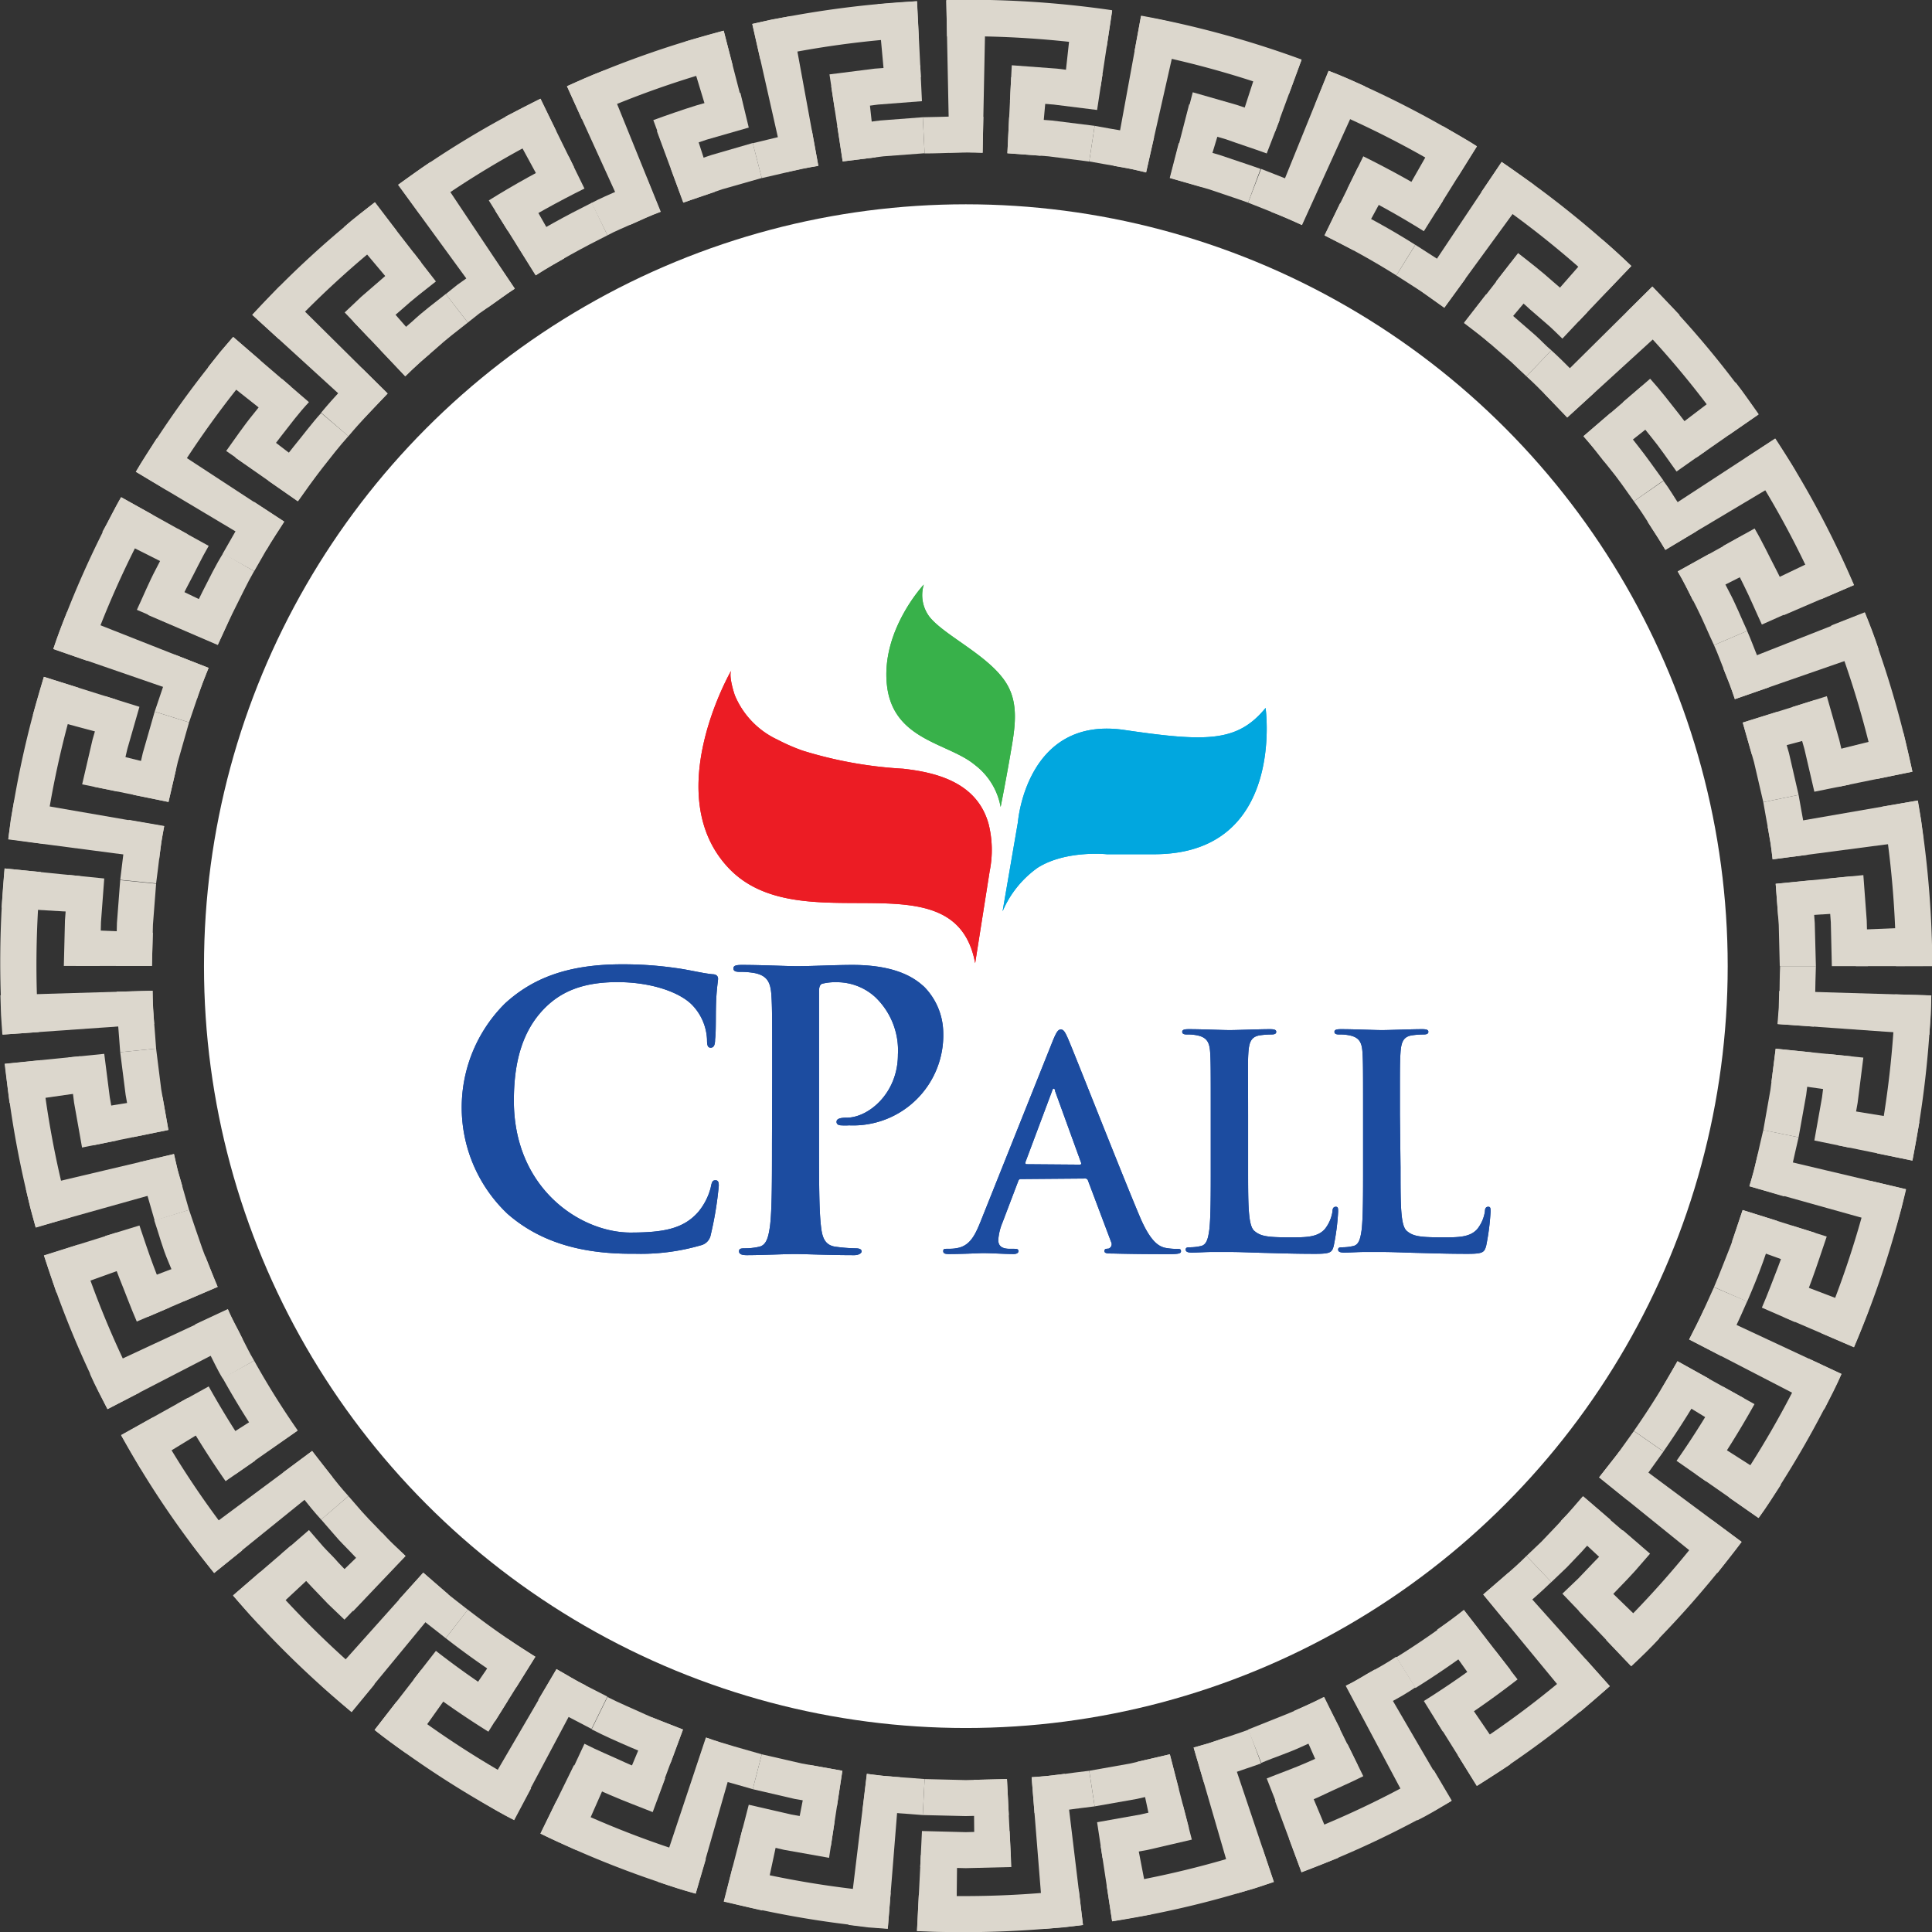 <svg xmlns="http://www.w3.org/2000/svg" viewBox="0 0 188.85 188.86"><rect x="0" y="0" width="188.85" height="188.86" fill="#333333" stroke="none"/><defs><style>.cls-1{fill:#dcd7cd;}.cls-2{fill:#fff;}.cls-3{fill:#1c4ca0;}.cls-4{fill:#01a7df;}.cls-5{fill:#ec1c24;}.cls-6{fill:#38b14a;}</style></defs><title>Asset 2</title><g id="Layer_2" data-name="Layer 2"><g id="Layer_1-2" data-name="Layer 1"><path class="cls-1" d="M183.48,112.74a93.42,93.42,0,0,0,1.78-15.54l3.52.11a96.94,96.94,0,0,1-1.85,16.14Z"/><polygon class="cls-1" points="188.59 101.15 173.75 100.1 173.87 98.48 173.91 96.86 188.78 97.3 188.73 99.23 188.59 101.15"/><polygon class="cls-1" points="186.94 113.44 179.65 111.95 180.27 108.46 187.62 109.65 186.94 113.44"/><polygon class="cls-1" points="180.53 106.78 173.16 105.74 173.57 102.51 180.97 103.26 180.53 106.78"/><polygon class="cls-1" points="177.35 111.48 178.1 107.27 178.63 103.02 182.14 103.38 181.58 107.8 180.8 112.19 177.35 111.48"/><polygon class="cls-1" points="172.36 110.47 173.06 106.51 173.57 102.51 177.07 102.87 176.55 107.04 175.81 111.17 172.36 110.47"/><path class="cls-1" d="M177.5,94.44H174c-.08,1.89,0,3.78-.22,5.66l3.51.25C177.46,98.39,177.42,96.41,177.5,94.44Z"/><path class="cls-1" d="M178,130.3a91.84,91.84,0,0,0,4.89-14.86l3.43.81a95.36,95.36,0,0,1-5.09,15.44Z"/><polygon class="cls-1" points="185.33 119.97 171 115.96 171.45 114.4 171.82 112.82 186.29 116.24 185.85 118.12 185.33 119.97"/><path class="cls-1" d="M181.21,131.69l-6.83-2.94c.48-1.08.88-2.2,1.32-3.29l6.95,2.65C182.17,129.3,181.73,130.51,181.21,131.69Z"/><polygon class="cls-1" points="176.3 123.87 169.3 121.35 170.34 118.28 177.44 120.51 176.3 123.87"/><path class="cls-1" d="M172.22,127.82c.57-1.31,1.06-2.65,1.59-4s.92-2.7,1.39-4l3.36,1.05c-.48,1.41-.94,2.82-1.45,4.22s-1.07,2.78-1.66,4.14Z"/><path class="cls-1" d="M167.54,125.81c.53-1.23,1-2.49,1.5-3.73s.86-2.54,1.3-3.8l3.36,1.05c-.46,1.32-.88,2.66-1.36,4s-1,2.61-1.56,3.9Z"/><path class="cls-1" d="M175.81,111.17l-3.45-.71c-.45,1.83-.79,3.69-1.36,5.49l3.39,1C175,115,175.35,113.09,175.81,111.17Z"/><path class="cls-1" d="M169,146.37a92.1,92.1,0,0,0,7.81-13.56L180,134.3a95.62,95.62,0,0,1-8.12,14.08Z"/><path class="cls-1" d="M178.32,137.76l-13.21-6.83c.48-1,1-1.91,1.44-2.91L180,134.3C179.52,135.48,178.9,136.61,178.32,137.76Z"/><path class="cls-1" d="M171.91,148.38l-6.1-4.25c.71-1,1.33-2,2-3l6.27,4C173.35,146.26,172.67,147.35,171.91,148.38Z"/><path class="cls-1" d="M168.69,139.75l-6.35-3.88,1.63-2.81,6.5,3.62C169.88,137.7,169.3,138.73,168.69,139.75Z"/><path class="cls-1" d="M163.88,142.79a84.43,84.43,0,0,0,4.54-7.25l3.08,1.71a88,88,0,0,1-4.73,7.56Z"/><path class="cls-1" d="M159.71,139.87a79.35,79.35,0,0,0,4.26-6.82l3.08,1.71a82.87,82.87,0,0,1-4.45,7.12Z"/><path class="cls-1" d="M170.78,127.21l-3.24-1.39c-.78,1.72-1.54,3.45-2.43,5.11l3.13,1.62C169.17,130.81,170,129,170.78,127.21Z"/><path class="cls-1" d="M157,160.31a92.57,92.57,0,0,0,10.39-11.7l2.83,2.1a96.09,96.09,0,0,1-10.79,12.15Z"/><path class="cls-1" d="M167.88,153.76l-11.57-9.35c.66-.86,1.35-1.7,2-2.56l11.94,8.87C169.48,151.75,168.67,152.75,167.88,153.76Z"/><path class="cls-1" d="M159.46,162.87l-5.13-5.39c.86-.82,1.72-1.62,2.52-2.5l5.34,5.18C161.33,161.11,160.39,162,159.46,162.87Z"/><path class="cls-1" d="M158,153.75l-5.44-5.07c.77-.77,1.45-1.61,2.16-2.42l5.64,4.85C159.61,152,158.87,152.91,158,153.75Z"/><path class="cls-1" d="M152.72,155.78l1.55-1.48,1.48-1.55c.49-.52,1-1,1.47-1.56l1.4-1.62,2.67,2.3-1.46,1.68c-.5.55-1,1.08-1.53,1.62l-1.54,1.61-1.61,1.54Z"/><path class="cls-1" d="M149.21,152.09l1.46-1.39,1.39-1.46c.46-.49.93-1,1.38-1.46l1.32-1.52,2.67,2.3-1.38,1.59c-.47.52-1,1-1.44,1.53l-1.45,1.52-1.52,1.45Z"/><polygon class="cls-1" points="162.6 141.89 159.71 139.88 158.06 142.18 156.31 144.41 159.05 146.62 160.88 144.29 162.6 141.89"/><path class="cls-1" d="M142.5,171.58A88.39,88.39,0,0,0,155,162.19l2.35,2.63a91.91,91.91,0,0,1-13,9.75Z"/><polygon class="cls-1" points="154.45 167.34 144.99 155.86 147.44 153.73 157.36 164.82 154.45 167.34"/><path class="cls-1" d="M144.37,174.57l-3.94-6.31c1-.65,2-1.26,3-1.93l4.19,6.14C146.54,173.2,145.44,173.87,144.37,174.57Z"/><path class="cls-1" d="M144.79,165.35l-4.31-6.06c.89-.62,1.77-1.25,2.61-1.93l4.56,5.88C146.72,164,145.76,164.67,144.79,165.35Z"/><path class="cls-1" d="M139.18,166.27a82.26,82.26,0,0,0,7-4.9l2.16,2.79a85.78,85.78,0,0,1-7.31,5.1Z"/><path class="cls-1" d="M136.49,162a77.17,77.17,0,0,0,6.6-4.6l2.16,2.79a80.7,80.7,0,0,1-6.89,4.81Z"/><path class="cls-1" d="M151.64,154.64l-2.43-2.55c-1.34,1.34-2.81,2.53-4.23,3.77l2.24,2.72C148.71,157.28,150.24,156,151.64,154.64Z"/><path class="cls-1" d="M126,179.71a89.58,89.58,0,0,0,14.14-6.7l1.77,3a93.1,93.1,0,0,1-14.69,7Z"/><path class="cls-1" d="M138.54,177.93l-7-13.15c1-.47,1.89-1.06,2.83-1.58l7.49,12.85C140.79,176.68,139.7,177.37,138.54,177.93Z"/><polygon class="cls-1" points="127.22 183.01 124.63 176.04 127.94 174.74 130.81 181.6 127.22 183.01"/><path class="cls-1" d="M129.49,174.05l-3-6.81c1-.46,2-.86,2.95-1.36l3.28,6.68C131.66,173.11,130.56,173.55,129.49,174.05Z"/><path class="cls-1" d="M123.82,173.84c1.32-.53,2.66-1,4-1.59s2.61-1.15,3.89-1.79l1.55,3.16c-1.33.67-2.7,1.24-4,1.87s-2.76,1.1-4.14,1.66Z"/><path class="cls-1" d="M122,169.06c1.24-.5,2.5-1,3.73-1.49s2.46-1.08,3.65-1.68L131,169c-1.25.63-2.54,1.17-3.81,1.76s-2.6,1-3.9,1.56Z"/><path class="cls-1" d="M138.35,164.94l-1.87-3c-.78.53-1.61,1-2.43,1.45s-1.62,1-2.47,1.38l1.65,3.11c.89-.43,1.72-1,2.58-1.44S137.53,165.5,138.35,164.94Z"/><path class="cls-1" d="M108.18,184.32a92.56,92.56,0,0,0,15.21-3.7l1.12,3.34a96.09,96.09,0,0,1-15.8,3.85Z"/><path class="cls-1" d="M120.83,185.1l-4.15-14.28c.52-.15,1-.29,1.56-.45l1.54-.52,4.74,14.1-1.83.62C122.07,184.76,121.44,184.92,120.83,185.1Z"/><polygon class="cls-1" points="108.71 187.8 107.59 180.44 111.09 179.82 112.5 187.13 108.71 187.8"/><polygon class="cls-1" points="112.75 179.49 111.19 172.21 114.35 171.48 116.21 178.68 112.75 179.49"/><polygon class="cls-1" points="107.24 178.12 111.45 177.37 115.62 176.41 116.5 179.82 112.16 180.83 107.77 181.61 107.24 178.12"/><polygon class="cls-1" points="106.47 173.09 110.43 172.39 114.35 171.48 115.23 174.89 111.14 175.84 107 176.57 106.47 173.09"/><path class="cls-1" d="M123.27,172.37l-1.22-3.3c-.88.33-1.79.61-2.68.92l-1.34.45-1.36.38,1,3.38,1.42-.4,1.4-.47C121.41,173,122.35,172.71,123.27,172.37Z"/><path class="cls-1" d="M89.81,185.24a94.92,94.92,0,0,0,15.63-.57l.42,3.5a98.44,98.44,0,0,1-16.23.59Z"/><polygon class="cls-1" points="102.03 188.55 100.84 173.72 102.46 173.59 104.08 173.39 105.86 188.16 103.95 188.4 102.03 188.55"/><polygon class="cls-1" points="89.64 188.75 90.01 181.33 93.56 181.42 93.48 188.85 89.64 188.75"/><polygon class="cls-1" points="95.25 181.42 95.18 173.98 98.43 173.9 98.8 181.33 95.25 181.42"/><polygon class="cls-1" points="90.12 178.98 94.4 179.09 98.69 178.98 98.86 182.5 94.4 182.61 89.95 182.5 90.12 178.98"/><polygon class="cls-1" points="90.38 173.9 94.4 174 98.43 173.9 98.61 177.42 94.4 177.52 90.2 177.42 90.38 173.9"/><path class="cls-1" d="M107,176.57l-.53-3.48c-1.88.21-3.74.53-5.63.63l.28,3.51C103.1,177.13,105,176.8,107,176.57Z"/><path class="cls-1" d="M71.62,182.47A92.83,92.83,0,0,0,87.06,185l-.28,3.51a96.35,96.35,0,0,1-16-2.66Z"/><polygon class="cls-1" points="82.94 188.16 84.73 173.39 86.34 173.59 87.97 173.72 86.78 188.54 84.86 188.4 82.94 188.16"/><polygon class="cls-1" points="70.74 185.88 72.6 178.68 76.06 179.48 74.5 186.75 70.74 185.88"/><polygon class="cls-1" points="77.72 179.82 79.14 172.52 82.34 173.09 81.22 180.44 77.72 179.82"/><polygon class="cls-1" points="73.19 176.41 77.36 177.37 81.57 178.12 81.04 181.6 76.65 180.82 72.31 179.82 73.19 176.41"/><polygon class="cls-1" points="74.46 171.48 78.38 172.38 82.34 173.09 81.81 176.57 77.67 175.84 73.58 174.89 74.46 171.48"/><path class="cls-1" d="M90.2,177.42l.18-3.52c-1.88-.17-3.78-.22-5.64-.51l-.42,3.5C86.26,177.19,88.24,177.24,90.2,177.42Z"/><path class="cls-1" d="M54.37,176.07A91.8,91.8,0,0,0,69,181.72l-1,3.38a95.33,95.33,0,0,1-15.16-5.87Z"/><path class="cls-1" d="M64.3,183.94,69,169.84c1,.36,2,.7,3.09,1L68,185.1C66.74,184.77,65.52,184.37,64.3,183.94Z"/><path class="cls-1" d="M52.82,179.23l3.28-6.68c1.05.55,2.15,1,3.22,1.49l-3,6.8C55.15,180.31,54,179.82,52.82,179.23Z"/><polygon class="cls-1" points="60.87 174.73 63.74 167.87 66.76 169.06 64.17 176.03 60.87 174.73"/><path class="cls-1" d="M57.13,170.45c1.27.65,2.59,1.19,3.89,1.79s2.65,1.06,4,1.59l-1.22,3.3c-1.38-.55-2.78-1.07-4.14-1.66s-2.72-1.19-4-1.87Z"/><path class="cls-1" d="M59.38,165.88c1.19.61,2.44,1.12,3.65,1.68s2.49,1,3.73,1.5l-1.22,3.3c-1.3-.52-2.61-1-3.9-1.56s-2.57-1.12-3.81-1.76Z"/><path class="cls-1" d="M73.58,174.89l.88-3.41c-1.81-.53-3.64-1-5.42-1.63l-1.12,3.34C69.77,173.86,71.69,174.33,73.58,174.89Z"/><path class="cls-1" d="M38.77,166.32a92.25,92.25,0,0,0,13.14,8.49l-1.65,3.11a95.77,95.77,0,0,1-13.65-8.82Z"/><path class="cls-1" d="M46.9,176l7.5-12.85c.95.52,1.86,1.12,2.83,1.58l-7,13.15C49.11,177.36,48,176.67,46.9,176Z"/><path class="cls-1" d="M36.62,169.1l4.56-5.88c.92.75,1.88,1.44,2.85,2.12l-4.31,6.06C38.66,170.66,37.61,169.91,36.62,169.1Z"/><path class="cls-1" d="M45.41,166.32l4.2-6.14c.89.62,1.82,1.18,2.72,1.77l-3.94,6.31C47.39,167.61,46.38,167,45.41,166.32Z"/><path class="cls-1" d="M42.61,161.37a82,82,0,0,0,7,4.9l-1.87,3a85.56,85.56,0,0,1-7.31-5.1Z"/><path class="cls-1" d="M45.73,157.34a77,77,0,0,0,6.6,4.6l-1.87,3a80.48,80.48,0,0,1-6.89-4.81Z"/><path class="cls-1" d="M57.82,169l1.55-3.16-2.52-1.29c-.84-.43-1.64-.93-2.46-1.39l-1.78,3c.86.48,1.7,1,2.57,1.46Z"/><path class="cls-1" d="M25.45,153.64a92.59,92.59,0,0,0,11.16,11l-2.24,2.72a96.11,96.11,0,0,1-11.59-11.39Z"/><polygon class="cls-1" points="31.45 164.81 41.37 153.72 43.83 155.85 34.36 167.33 31.45 164.81"/><path class="cls-1" d="M22.78,155.94l5.64-4.85c.78.89,1.53,1.81,2.36,2.65l-5.44,5.07C24.44,157.9,23.62,156.9,22.78,155.94Z"/><path class="cls-1" d="M32,155l5.34-5.18c.73.8,1.52,1.54,2.31,2.28l-5.13,5.39C33.62,156.65,32.75,155.84,32,155Z"/><path class="cls-1" d="M30.2,149.56l1.4,1.62c.48.53,1,1,1.47,1.56l1.48,1.55,1.55,1.48-2.43,2.55-1.61-1.54-1.54-1.61c-.51-.54-1-1.07-1.53-1.62l-1.46-1.68Z"/><path class="cls-1" d="M34.06,146.24l1.32,1.52c.45.5.92,1,1.38,1.46l1.39,1.46,1.46,1.39-2.43,2.55-1.52-1.45-1.45-1.52c-.48-.51-1-1-1.44-1.53l-1.38-1.59Z"/><path class="cls-1" d="M43.57,160.13l2.16-2.78c-.74-.59-1.5-1.15-2.22-1.76l-2.14-1.86L39,156.35l2.24,1.94C42,158.92,42.8,159.51,43.57,160.13Z"/><path class="cls-1" d="M14.92,138.56a87.72,87.72,0,0,0,8.75,13l-2.74,2.21a91.24,91.24,0,0,1-9.09-13.47Z"/><path class="cls-1" d="M18.57,150.7l11.94-8.87c.65.87,1.33,1.71,2,2.56l-11.57,9.35C20.15,152.73,19.34,151.73,18.57,150.7Z"/><path class="cls-1" d="M11.84,140.27l6.5-3.62,1.78,3.07-6.35,3.88C13.12,142.51,12.49,141.38,11.84,140.27Z"/><path class="cls-1" d="M21,141.16l6.27-4c.59.91,1.15,1.83,1.8,2.7L23,144.11C22.3,143.16,21.68,142.15,21,141.16Z"/><path class="cls-1" d="M20.4,135.52a84.67,84.67,0,0,0,4.54,7.26l-2.89,2a88.19,88.19,0,0,1-4.72-7.56Z"/><path class="cls-1" d="M24.84,133a79.57,79.57,0,0,0,4.26,6.82l-2.89,2a83.1,83.1,0,0,1-4.45-7.12Z"/><path class="cls-1" d="M31.39,148.54l2.67-2.3c-1.27-1.4-2.38-2.93-3.55-4.41l-2.83,2.1C28.9,145.48,30.06,147.08,31.39,148.54Z"/><path class="cls-1" d="M7.65,121.66a90.6,90.6,0,0,0,6,14.46l-3.13,1.62a94.12,94.12,0,0,1-6.21-15Z"/><path class="cls-1" d="M8.79,134.28,22.28,128c.42,1,1,1.94,1.44,2.91L10.5,137.74C9.92,136.59,9.3,135.47,8.79,134.28Z"/><polygon class="cls-1" points="4.29 122.71 11.38 120.49 12.52 123.85 5.52 126.37 4.29 122.71"/><path class="cls-1" d="M13.12,125.44l6.95-2.65c.41,1,.77,2,1.21,3l-6.83,2.93C14,127.65,13.56,126.54,13.12,125.44Z"/><path class="cls-1" d="M13.63,119.79c.46,1.35.9,2.71,1.39,4s1,2.66,1.59,4l-3.24,1.39c-.59-1.36-1.1-2.76-1.66-4.14s-1-2.81-1.44-4.22Z"/><path class="cls-1" d="M18.48,118.26c.44,1.27.85,2.54,1.3,3.8s1,2.5,1.49,3.73L18,127.19c-.55-1.29-1-2.6-1.56-3.9s-.9-2.65-1.36-4Z"/><path class="cls-1" d="M21.77,134.75,24.84,133c-.49-.81-.88-1.67-1.32-2.5s-.88-1.67-1.25-2.54l-3.19,1.49c.39.91.85,1.78,1.3,2.65S21.25,133.91,21.77,134.75Z"/><path class="cls-1" d="M4,103.63A93,93,0,0,0,6.88,119l-3.39,1a96.56,96.56,0,0,1-3-16Z"/><polygon class="cls-1" points="2.53 116.22 17.01 112.8 17.37 114.38 17.82 115.94 3.49 119.96 2.97 118.1 2.53 116.22"/><polygon class="cls-1" points="0.45 103.98 7.86 103.24 8.3 106.76 0.93 107.81 0.45 103.98"/><polygon class="cls-1" points="8.55 108.44 15.89 107.25 16.46 110.45 9.17 111.94 8.55 108.44"/><polygon class="cls-1" points="10.19 103.01 10.73 107.25 11.47 111.47 8.02 112.17 7.24 107.78 6.69 103.36 10.19 103.01"/><polygon class="cls-1" points="15.26 102.5 15.76 106.49 16.46 110.45 13.01 111.15 12.28 107.02 11.75 102.85 15.26 102.5"/><path class="cls-1" d="M15.12,119.32l3.36-1.05-.78-2.72c-.28-.9-.5-1.82-.7-2.74l-3.43.81c.21,1,.44,1.92.73,2.86Z"/><path class="cls-1" d="M4,85.24a94.7,94.7,0,0,0-.21,15.64l-3.51.25A98.21,98.21,0,0,1,.45,84.89Z"/><polygon class="cls-1" points="0.04 97.28 14.91 96.84 14.95 98.47 15.07 100.09 0.23 101.13 0.1 99.21 0.04 97.28"/><polygon class="cls-1" points="0.45 84.89 7.86 85.64 7.59 89.17 0.16 88.73 0.45 84.89"/><polygon class="cls-1" points="7.5 90.87 14.94 91.17 14.85 94.42 7.41 94.42 7.5 90.87"/><polygon class="cls-1" points="10.19 85.87 9.87 90.14 9.76 94.42 6.24 94.42 6.35 89.96 6.69 85.52 10.19 85.87"/><polygon class="cls-1" points="15.26 86.38 14.95 90.39 14.85 94.42 11.33 94.42 11.43 90.22 11.75 86.03 15.26 86.38"/><path class="cls-1" d="M11.75,102.85l3.51-.35c-.12-1.89-.34-3.76-.34-5.66l-3.52.1C11.39,98.92,11.62,100.88,11.75,102.85Z"/><path class="cls-1" d="M7.65,67.22A92.32,92.32,0,0,0,4.3,82.5L.81,82A95.84,95.84,0,0,1,4.29,66.16Z"/><polygon class="cls-1" points="1.39 78.23 16.05 80.77 15.76 82.37 15.56 83.98 0.81 82.05 1.05 80.13 1.39 78.23"/><polygon class="cls-1" points="4.29 66.16 11.38 68.39 10.41 71.8 3.22 69.87 4.29 66.16"/><polygon class="cls-1" points="9.98 73.44 17.2 75.23 16.47 78.39 9.18 76.9 9.98 73.44"/><polygon class="cls-1" points="13.63 69.09 12.45 73.2 11.48 77.37 8.03 76.67 9.04 72.32 10.26 68.04 13.63 69.09"/><polygon class="cls-1" points="18.48 70.61 17.38 74.48 16.47 78.39 13.02 77.69 13.96 73.6 15.12 69.56 18.48 70.61"/><path class="cls-1" d="M11.75,86l3.51.35c.26-1.87.41-3.76.79-5.61l-3.47-.6C12.18,82.1,12,84.07,11.75,86Z"/><path class="cls-1" d="M14.92,50.32A91.85,91.85,0,0,0,8.53,64.6L5.21,63.44A95.37,95.37,0,0,1,11.84,48.6Z"/><path class="cls-1" d="M6.55,59.83l13.84,5.46c-.4,1-.81,2-1.13,3L5.21,63.44C5.6,62.22,6.07,61,6.55,59.83Z"/><path class="cls-1" d="M11.84,48.6l6.5,3.62c-.61,1-1.1,2.1-1.66,3.14L10,52C10.65,50.88,11.18,49.7,11.84,48.6Z"/><polygon class="cls-1" points="15.92 56.87 22.63 60.09 21.29 63.05 14.46 60.11 15.92 56.87"/><path class="cls-1" d="M20.4,53.36c-.72,1.23-1.32,2.53-2,3.79S17.22,59.74,16.62,61l-3.24-1.39c.63-1.35,1.19-2.72,1.87-4s1.32-2.67,2.07-3.95Z"/><path class="cls-1" d="M24.84,55.83C24.16,57,23.61,58.21,23,59.4S21.86,61.83,21.29,63l-3.24-1.39c.59-1.27,1.12-2.57,1.76-3.81s1.24-2.51,2-3.72Z"/><path class="cls-1" d="M15.12,69.56l3.36,1.05c.62-1.78,1.17-3.59,1.91-5.33L17.11,64C16.34,65.81,15.76,67.7,15.12,69.56Z"/><path class="cls-1" d="M25.45,35.23A92.39,92.39,0,0,0,16.3,47.92l-3-1.81a95.91,95.91,0,0,1,9.5-13.18Z"/><path class="cls-1" d="M15.32,42.85,27.78,51c-.57.92-1.2,1.81-1.73,2.75L13.27,46.12C13.91,45,14.64,43.94,15.32,42.85Z"/><polygon class="cls-1" points="22.78 32.94 28.42 37.78 27.26 39.13 26.16 40.52 20.33 35.91 21.52 34.4 22.78 32.94"/><path class="cls-1" d="M25.11,41.86,31,46.36c-.68.85-1.27,1.76-1.91,2.63L23,44.73C23.72,43.78,24.37,42.78,25.11,41.86Z"/><path class="cls-1" d="M30.2,39.31c-1,1.06-1.83,2.19-2.71,3.31S25.78,44.92,25,46.08l-2.89-2c.87-1.21,1.7-2.44,2.64-3.59s1.82-2.35,2.82-3.45Z"/><path class="cls-1" d="M34.06,42.63c-.9,1-1.72,2.06-2.55,3.12S29.91,47.9,29.13,49l-2.89-2c.82-1.14,1.6-2.3,2.49-3.38s1.72-2.21,2.66-3.25Z"/><path class="cls-1" d="M21.77,54.12l3.08,1.71,1.41-2.46c.49-.81,1-1.59,1.52-2.39l-2.95-1.93c-.53.83-1.07,1.65-1.59,2.5Z"/><path class="cls-1" d="M38.77,22.56A91,91,0,0,0,27.26,33.15l-2.6-2.38a94.52,94.52,0,0,1,12-11Z"/><polygon class="cls-1" points="27.32 27.99 37.89 38.46 35.65 40.81 24.66 30.78 27.32 27.99"/><path class="cls-1" d="M36.62,19.78l4.56,5.88c-.92.75-1.89,1.43-2.76,2.23l-4.79-5.69C34.57,21.33,35.62,20.58,36.62,19.78Z"/><path class="cls-1" d="M37.12,29,42,34.59c-.83.69-1.62,1.43-2.4,2.19L34.5,31.39C35.35,30.56,36.22,29.75,37.12,29Z"/><path class="cls-1" d="M42.61,27.51c-1.12.88-2.25,1.75-3.31,2.71l-1.62,1.4c-.53.48-1,1-1.56,1.47l-2.43-2.55c.54-.51,1.07-1,1.62-1.53L37,27.55c1.11-1,2.28-1.9,3.45-2.82Z"/><path class="cls-1" d="M45.73,31.53c-1.06.83-2.12,1.64-3.12,2.55L41.09,35.4c-.5.45-1,.92-1.46,1.38L37.2,34.22c.51-.48,1-1,1.53-1.44l1.59-1.38c1-.94,2.15-1.79,3.25-2.66Z"/><path class="cls-1" d="M31.39,40.34l2.67,2.3c1.21-1.45,2.53-2.81,3.83-4.17L35.39,36C34,37.4,32.65,38.82,31.39,40.34Z"/><path class="cls-1" d="M54.37,12.81A88.15,88.15,0,0,0,41,20.9l-2.07-2.85a91.67,91.67,0,0,1,13.91-8.4Z"/><path class="cls-1" d="M42.06,15.84l8.26,12.37c-.91.59-1.77,1.25-2.66,1.86l-8.75-12C40,17.31,41,16.54,42.06,15.84Z"/><polygon class="cls-1" points="52.82 9.65 56.1 16.32 52.94 17.94 49.39 11.41 52.82 9.65"/><path class="cls-1" d="M51.47,18.79l3.68,6.47c-.93.55-1.89,1-2.79,1.66L48.41,20.6C49.4,19.94,50.45,19.39,51.47,18.79Z"/><path class="cls-1" d="M57.13,18.43c-2.55,1.27-5.06,2.65-7.48,4.16l-1.87-3c2.52-1.58,5.13-3,7.79-4.34Z"/><path class="cls-1" d="M59.38,23c-2.4,1.2-4.75,2.49-7,3.91l-1.87-3c2.37-1.49,4.83-2.84,7.34-4.09Z"/><path class="cls-1" d="M43.57,28.75l2.16,2.78,1.11-.88L48,29.84c.78-.54,1.53-1.11,2.32-1.62l-2-2.93c-.83.53-1.61,1.13-2.42,1.7l-1.21.86Z"/><path class="cls-1" d="M71.62,6.41a91.54,91.54,0,0,0-14.75,5.23L55.42,8.43A95.07,95.07,0,0,1,70.74,3Z"/><path class="cls-1" d="M59,6.91l5.59,13.79c-1,.37-2,.84-3,1.28L55.42,8.43C56.59,7.9,57.75,7.36,59,6.91Z"/><polygon class="cls-1" points="70.74 3 72.6 10.2 69.19 11.17 67.03 4.05 70.74 3"/><path class="cls-1" d="M67.57,11.68l2.29,7.08c-1,.35-2.05.68-3.07,1.05l-2.58-7C65.32,12.42,66.45,12.06,67.57,11.68Z"/><path class="cls-1" d="M73.19,12.47l-4.11,1.18c-1.35.46-2.71.9-4,1.39l-1.22-3.3c1.4-.51,2.81-1,4.22-1.44l4.29-1.23Z"/><path class="cls-1" d="M74.46,17.4,70.6,18.5c-1.27.44-2.54.85-3.8,1.3l-1.22-3.3c1.32-.48,2.65-.9,4-1.36l4-1.16Z"/><path class="cls-1" d="M57.82,19.84,59.38,23c.83-.45,1.71-.79,2.57-1.19s1.72-.79,2.6-1.11l-1.32-3.27c-.92.34-1.82.75-2.72,1.16S58.69,19.37,57.82,19.84Z"/><path class="cls-1" d="M89.81,3.64a93.73,93.73,0,0,0-15.5,2.14l-.78-3.44A97.25,97.25,0,0,1,89.63.12Z"/><polygon class="cls-1" points="77.31 1.57 79.99 16.2 78.39 16.49 76.81 16.85 73.54 2.34 75.42 1.91 77.31 1.57"/><polygon class="cls-1" points="89.64 0.12 90.01 7.55 86.47 7.82 85.79 0.41 89.64 0.12"/><polygon class="cls-1" points="84.78 7.98 85.59 15.38 82.37 15.78 81.25 8.43 84.78 7.98"/><polygon class="cls-1" points="90.12 9.89 85.85 10.22 81.61 10.75 81.08 7.27 85.5 6.71 89.95 6.38 90.12 9.89"/><polygon class="cls-1" points="90.38 14.98 86.36 15.28 82.37 15.78 81.84 12.3 86.01 11.78 90.2 11.46 90.38 14.98"/><path class="cls-1" d="M73.58,14l.88,3.41c1.84-.4,3.66-.91,5.53-1.19l-.63-3.47C77.41,13,75.5,13.56,73.58,14Z"/><path class="cls-1" d="M108.18,4.56a94,94,0,0,0-15.61-1L92.5,0a97.49,97.49,0,0,1,16.21,1Z"/><polygon class="cls-1" points="96.35 0.05 96.05 14.92 94.42 14.88 92.8 14.92 92.5 0.05 94.42 0 96.35 0.05"/><polygon class="cls-1" points="108.71 1.08 107.59 8.43 104.07 7.98 104.88 0.59 108.71 1.08"/><polygon class="cls-1" points="102.38 7.82 101.71 15.22 98.47 14.98 98.84 7.55 102.38 7.82"/><polygon class="cls-1" points="107.24 10.75 102.99 10.22 98.72 9.89 98.9 6.38 103.34 6.71 107.77 7.27 107.24 10.75"/><polygon class="cls-1" points="106.47 15.79 102.48 15.28 98.47 14.98 98.64 11.46 102.83 11.78 107 12.3 106.47 15.79"/><path class="cls-1" d="M90.2,11.46,90.38,15c1.89,0,3.78-.16,5.67-.06l.07-3.52C94.15,11.3,92.17,11.44,90.2,11.46Z"/><path class="cls-1" d="M126,9.17A92,92,0,0,0,110.9,5l.64-3.47a95.53,95.53,0,0,1,15.69,4.29Z"/><polygon class="cls-1" points="115.31 2.35 112.03 16.86 110.45 16.49 108.85 16.21 111.53 1.58 113.43 1.92 115.31 2.35"/><path class="cls-1" d="M127.22,5.86l-2.58,7c-1.11-.41-2.24-.77-3.36-1.15l2.3-7.08C124.79,5,126,5.42,127.22,5.86Z"/><polygon class="cls-1" points="119.66 11.17 117.5 18.29 114.38 17.4 116.24 10.2 119.66 11.17"/><path class="cls-1" d="M123.82,15c-1.34-.49-2.7-.92-4-1.39l-4.11-1.18.88-3.41,4.29,1.23c1.41.48,2.82.94,4.22,1.44Z"/><path class="cls-1" d="M122,19.81c-1.26-.46-2.54-.86-3.8-1.3l-3.86-1.11.88-3.41,4,1.16c1.32.46,2.66.88,4,1.36Z"/><path class="cls-1" d="M107,12.3l-.53,3.48c1.85.35,3.73.6,5.56,1.07l.78-3.44C110.9,12.93,108.94,12.67,107,12.3Z"/><path class="cls-1" d="M142.5,17.29a92,92,0,0,0-13.94-7.11l1.32-3.26a95.48,95.48,0,0,1,14.48,7.39Z"/><path class="cls-1" d="M133.43,8.44,127.27,22c-1-.44-2-.91-3-1.28l5.59-13.79C131.09,7.36,132.26,7.91,133.43,8.44Z"/><path class="cls-1" d="M144.37,14.3l-3.94,6.31c-1-.66-2-1.21-3.05-1.81l3.68-6.46C142.16,13,143.3,13.59,144.37,14.3Z"/><polygon class="cls-1" points="135.9 17.95 132.35 24.49 129.46 23.01 132.75 16.33 135.9 17.95"/><path class="cls-1" d="M139.18,22.6c-2.42-1.52-4.92-2.89-7.47-4.16l1.55-3.16c2.66,1.32,5.27,2.76,7.79,4.34Z"/><path class="cls-1" d="M136.49,26.92c-2.27-1.43-4.62-2.72-7-3.91L131,19.84c2.51,1.25,5,2.6,7.34,4.09Z"/><path class="cls-1" d="M123.27,16.51,122,19.81c1.75.7,3.52,1.36,5.23,2.17l1.46-3.21C127,17.93,125.11,17.24,123.27,16.51Z"/><path class="cls-1" d="M157,28.56a92.5,92.5,0,0,0-12.21-9.78l2-2.93A96,96,0,0,1,159.46,26Z"/><path class="cls-1" d="M149.94,18.06l-8.76,12c-.89-.62-1.75-1.27-2.66-1.87l8.26-12.37C147.86,16.55,148.88,17.33,149.94,18.06Z"/><path class="cls-1" d="M159.46,26l-5.13,5.39c-.85-.82-1.71-1.63-2.62-2.39l4.9-5.59C157.6,24.24,158.54,25.11,159.46,26Z"/><path class="cls-1" d="M150.43,27.89l-4.79,5.69c-.8-.73-1.69-1.35-2.53-2l4.56-5.88C148.59,26.41,149.56,27.1,150.43,27.89Z"/><path class="cls-1" d="M152.72,33.1c-.52-.49-1-1-1.56-1.47l-1.62-1.4c-1.06-1-2.19-1.83-3.31-2.71l2.16-2.78c1.17.91,2.35,1.83,3.45,2.82L153.52,29c.55.5,1.08,1,1.62,1.53Z"/><path class="cls-1" d="M149.21,36.79c-.49-.46-1-.93-1.46-1.38l-1.52-1.32c-1-.9-2.06-1.72-3.12-2.55l2.16-2.78c1.1.86,2.21,1.72,3.25,2.66l1.59,1.38c.52.47,1,1,1.53,1.44Z"/><polygon class="cls-1" points="138.35 23.93 136.49 26.92 138.87 28.45 141.18 30.09 143.25 27.24 140.84 25.53 138.35 23.93"/><path class="cls-1" d="M169,42.51a89.25,89.25,0,0,0-10-12l2.5-2.48a92.77,92.77,0,0,1,10.39,12.49Z"/><polygon class="cls-1" points="164.18 30.79 153.19 40.82 150.95 38.47 161.52 28 164.18 30.79"/><path class="cls-1" d="M171.91,40.49l-6.1,4.25c-.7-1-1.35-1.95-2.08-2.87l5.92-4.5C170.45,38.38,171.16,39.45,171.91,40.49Z"/><polygon class="cls-1" points="162.68 40.54 156.84 45.15 155.84 43.87 154.78 42.64 160.42 37.8 161.58 39.14 162.68 40.54"/><path class="cls-1" d="M163.88,46.09c-.83-1.16-1.63-2.34-2.54-3.45s-1.75-2.25-2.71-3.32l2.67-2.3c1,1.11,1.9,2.28,2.82,3.45s1.78,2.38,2.64,3.59Z"/><path class="cls-1" d="M159.71,49c-.78-1.09-1.53-2.2-2.39-3.24s-1.64-2.12-2.54-3.12l2.67-2.3c.94,1,1.79,2.15,2.66,3.25s1.67,2.25,2.49,3.38Z"/><path class="cls-1" d="M151.64,34.24l-2.43,2.55c1.4,1.27,2.67,2.67,4,4l2.6-2.38C154.43,37,153.1,35.57,151.64,34.24Z"/><path class="cls-1" d="M178,58.58a88.53,88.53,0,0,0-7.41-13.78l2.95-1.93a92.05,92.05,0,0,1,7.69,14.32Z"/><path class="cls-1" d="M175.56,46.13l-12.78,7.62c-.53-.95-1.16-1.83-1.73-2.75l12.46-8.13C174.19,44,174.93,45,175.56,46.13Z"/><polygon class="cls-1" points="181.21 57.19 174.37 60.13 172.91 56.89 179.62 53.68 181.21 57.19"/><path class="cls-1" d="M172.14,55.38l-6.64,3.35c-.51-1-.95-1.95-1.51-2.87l6.5-3.61C171.1,53.25,171.59,54.33,172.14,55.38Z"/><path class="cls-1" d="M172.22,61.05c-.6-1.29-1.15-2.61-1.79-3.89s-1.26-2.56-2-3.79l3.08-1.71c.75,1.28,1.38,2.63,2.07,3.95s1.24,2.7,1.87,4Z"/><path class="cls-1" d="M167.54,63.06c-.57-1.21-1.08-2.46-1.68-3.65S164.67,57,164,55.85l3.08-1.71c.71,1.21,1.29,2.48,1.95,3.72s1.17,2.54,1.76,3.81Z"/><path class="cls-1" d="M162.6,47l-2.89,2c.56.76,1.07,1.55,1.58,2.35s1,1.57,1.5,2.4l3-1.8c-.47-.86-1-1.67-1.57-2.51S163.19,47.78,162.6,47Z"/><path class="cls-1" d="M183.48,76.14a92.27,92.27,0,0,0-4.48-15l3.28-1.29a95.8,95.8,0,0,1,4.65,15.58Z"/><path class="cls-1" d="M183.63,63.46l-14.05,4.88c-.32-1-.73-2-1.13-3l13.84-5.45C182.76,61,183.24,62.24,183.63,63.46Z"/><polygon class="cls-1" points="186.94 75.43 179.65 76.92 178.85 73.46 186.07 71.67 186.94 75.43"/><polygon class="cls-1" points="178.43 71.82 171.24 73.75 170.35 70.63 177.45 68.41 178.43 71.82"/><polygon class="cls-1" points="177.35 77.39 176.38 73.22 175.21 69.11 178.57 68.05 179.79 72.34 180.8 76.69 177.35 77.39"/><polygon class="cls-1" points="172.36 78.41 171.45 74.49 170.35 70.63 173.71 69.58 174.87 73.61 175.81 77.7 172.36 78.41"/><path class="cls-1" d="M170.78,61.67l-3.24,1.39c.39.86.7,1.75,1.06,2.62l.52,1.32.46,1.34,3.33-1.16-.48-1.4-.54-1.37C171.51,63.5,171.18,62.57,170.78,61.67Z"/><path class="cls-1" d="M185.33,94.44A94.68,94.68,0,0,0,184,78.85l3.47-.6a98.2,98.2,0,0,1,1.41,16.18Z"/><polygon class="cls-1" points="188.02 82.06 173.27 84 173.07 82.39 172.78 80.79 187.44 78.25 187.78 80.15 188.02 82.06"/><polygon class="cls-1" points="188.85 94.44 181.41 94.44 181.32 90.89 188.75 90.59 188.85 94.44"/><polygon class="cls-1" points="181.24 89.19 173.82 89.64 173.57 86.39 180.97 85.65 181.24 89.19"/><polygon class="cls-1" points="179.06 94.44 178.96 90.16 178.64 85.89 182.14 85.54 182.47 89.98 182.59 94.44 179.06 94.44"/><polygon class="cls-1" points="173.97 94.44 173.87 90.41 173.57 86.39 177.08 86.04 177.39 90.23 177.5 94.44 173.97 94.44"/><path class="cls-1" d="M175.81,77.7l-3.45.71c.31,1.86.72,3.71.91,5.59l3.49-.46C176.56,81.58,176.14,79.65,175.81,77.7Z"/><circle class="cls-2" cx="94.41" cy="94.44" r="74.47"/><path class="cls-3" d="M49.62,118.66a14.32,14.32,0,0,1-.26-20.57c2.61-2.39,6-3.83,11.43-3.83a35.84,35.84,0,0,1,5.24.36c1.37.18,2.53.5,3.62.61.4,0,.54.22.54.44s-.11.72-.18,2,0,3.18-.11,3.91c0,.54-.11.83-.43.83s-.36-.29-.36-.8a5.18,5.18,0,0,0-1.41-3.33C66.5,97,63.68,96,60.35,96c-3.14,0-5.21.8-6.79,2.24-2.64,2.42-3.33,5.86-3.33,9.36,0,8.61,6.54,12.88,11.39,12.88,3.22,0,5.17-.36,6.62-2a6.09,6.09,0,0,0,1.23-2.39c.11-.58.18-.72.47-.72s.32.25.32.54a34.3,34.3,0,0,1-.79,4.81,1.28,1.28,0,0,1-.94,1,21,21,0,0,1-6.51.83C57.06,122.6,52.9,121.52,49.62,118.66Z"/><path class="cls-3" d="M75.48,105.18c0-5.69,0-6.74-.08-7.93s-.38-1.87-1.61-2.13A7.54,7.54,0,0,0,72.33,95c-.41,0-.64-.07-.64-.34s.26-.34.82-.34c2,0,4.34.12,5.39.12,1.53,0,3.7-.12,5.43-.12,4.68,0,6.36,1.57,7,2.13a6.5,6.5,0,0,1,1.87,4.45A8.81,8.81,0,0,1,83,110a5.46,5.46,0,0,1-.78,0c-.19,0-.45-.07-.45-.34s.27-.41,1-.41c2.1,0,5-2.36,5-6.17a7.2,7.2,0,0,0-2.21-5.61,5.56,5.56,0,0,0-3.74-1.46,5.37,5.37,0,0,0-1.46.15c-.19.07-.3.3-.3.71v15c0,3.44,0,6.4.19,8,.11,1,.33,1.87,1.46,2a15.8,15.8,0,0,0,1.91.15c.41,0,.6.11.6.3s-.3.37-.71.37c-2.47,0-4.83-.11-5.8-.11s-3.22.11-4.72.11c-.49,0-.75-.11-.75-.37s.15-.3.6-.3a6.1,6.1,0,0,0,1.35-.15c.75-.15.93-1,1.08-2.06.19-1.57.19-4.53.19-8Z"/><path class="cls-3" d="M99.78,115.25c-.14,0-.2.06-.26.23l-1.52,4a5.46,5.46,0,0,0-.42,1.72c0,.51.25.87,1.13.87h.42c.34,0,.42.06.42.23s-.17.28-.48.28c-.9,0-2.12-.09-3-.09-.31,0-1.86.09-3.33.09-.37,0-.54-.06-.54-.28s.11-.23.34-.23.65,0,.88-.05c1.3-.17,1.83-1.13,2.4-2.54l7.08-17.72c.34-.82.51-1.13.79-1.13s.42.25.71.9c.67,1.55,5.19,13.07,7,17.36,1.07,2.54,1.89,2.93,2.48,3.08a6.22,6.22,0,0,0,1.19.11c.23,0,.37,0,.37.23s-.25.28-1.3.28-3.07,0-5.33-.06c-.51,0-.85,0-.85-.23s.12-.23.4-.25a.46.46,0,0,0,.25-.65l-2.26-6a.27.27,0,0,0-.28-.2Zm5.76-1.41c.14,0,.17-.08.14-.17l-2.54-7c0-.11-.05-.26-.14-.26s-.14.14-.17.26l-2.6,6.94c0,.11,0,.19.11.19Z"/><path class="cls-3" d="M122,114.1c0,3.7,0,5.7.61,6.22s1.25.63,3.5.63c1.53,0,2.67,0,3.39-.81a3.63,3.63,0,0,0,.75-1.74c0-.26.09-.44.32-.44s.23.15.23.49a22.56,22.56,0,0,1-.43,3.33c-.17.64-.31.78-1.82.78-2.08,0-3.59-.06-4.89-.09s-2.34-.09-3.53-.09c-.32,0-1,0-1.65,0s-1.42.06-2,.06c-.38,0-.58-.09-.58-.29s.12-.23.47-.23a4.81,4.81,0,0,0,1-.12c.58-.11.72-.75.84-1.6.14-1.21.14-3.5.14-6.16V109c0-4.4,0-5.21-.06-6.14s-.29-1.45-1.24-1.65a4.22,4.22,0,0,0-1-.09c-.32,0-.49-.06-.49-.26s.2-.26.64-.26c1.36,0,3.18.09,4,.09s2.8-.09,3.94-.09c.41,0,.61.06.61.26s-.17.26-.52.26a7.54,7.54,0,0,0-1.13.09c-.78.14-1,.64-1.07,1.65S122,104.61,122,109Z"/><path class="cls-3" d="M136.9,114.1c0,3.7,0,5.7.61,6.22s1.25.63,3.51.63c1.53,0,2.66,0,3.38-.81a3.6,3.6,0,0,0,.75-1.74c0-.26.09-.44.32-.44s.23.15.23.49a22.78,22.78,0,0,1-.43,3.33c-.18.64-.32.78-1.82.78-2.08,0-3.59-.06-4.89-.09s-2.34-.09-3.53-.09c-.31,0-1,0-1.65,0s-1.42.06-2,.06c-.38,0-.58-.09-.58-.29s.12-.23.46-.23a4.81,4.81,0,0,0,1-.12c.58-.11.72-.75.84-1.6.14-1.21.14-3.5.14-6.16V109c0-4.4,0-5.21-.06-6.14s-.29-1.45-1.25-1.65a4.16,4.16,0,0,0-1-.09c-.32,0-.49-.06-.49-.26s.2-.26.64-.26c1.36,0,3.18.09,4,.09s2.81-.09,3.94-.09c.4,0,.6.06.6.26s-.17.26-.52.26a7.49,7.49,0,0,0-1.13.09c-.78.14-1,.64-1.07,1.65s-.06,1.74-.06,6.14Z"/><path class="cls-4" d="M98,89.08l1.5-8.72s.81-10.45,10.46-9c8,1.17,11,1.19,13.75-2.16,0,0,2,14.38-11,14.3h-4.53s-4-.42-6.75,1.32A10.08,10.08,0,0,0,98,89.08Z"/><path class="cls-5" d="M95.32,94.15l1.42-9a10.46,10.46,0,0,0-.11-4.62c-1.09-3.9-4.79-5-8.37-5.39a40.75,40.75,0,0,1-9.78-1.76A18.55,18.55,0,0,1,76,72.3a8.31,8.31,0,0,1-4.18-4.36c-.16-.48-.6-1.95-.33-2.42,0,0-7.07,12.19-.24,19.36C78.32,92.28,93.34,83.45,95.32,94.15Z"/><path class="cls-6" d="M97.81,78.88s.58-2.9,1.11-6.06c.36-2.14.52-4.06-.39-5.75-1.52-2.84-6.14-4.86-7.66-6.76a3.51,3.51,0,0,1-.57-3.17S86.09,61.62,86.7,67s6,5.61,8.58,7.76A6.64,6.64,0,0,1,97.81,78.88Z"/><path class="cls-3" d="M49.62,118.66a14.32,14.32,0,0,1-.26-20.57c2.61-2.39,6-3.83,11.43-3.83a35.84,35.84,0,0,1,5.24.36c1.37.18,2.53.5,3.62.61.4,0,.54.22.54.44s-.11.72-.18,2,0,3.18-.11,3.91c0,.54-.11.83-.43.83s-.36-.29-.36-.8a5.18,5.18,0,0,0-1.41-3.33C66.5,97,63.68,96,60.35,96c-3.14,0-5.21.8-6.79,2.24-2.64,2.42-3.33,5.86-3.33,9.36,0,8.61,6.54,12.88,11.39,12.88,3.22,0,5.17-.36,6.62-2a6.09,6.09,0,0,0,1.23-2.39c.11-.58.18-.72.47-.72s.32.25.32.54a34.3,34.3,0,0,1-.79,4.81,1.28,1.28,0,0,1-.94,1,21,21,0,0,1-6.51.83C57.06,122.6,52.9,121.52,49.62,118.66Z"/><path class="cls-3" d="M75.48,105.18c0-5.69,0-6.74-.08-7.93s-.38-1.87-1.61-2.13A7.54,7.54,0,0,0,72.33,95c-.41,0-.64-.07-.64-.34s.26-.34.82-.34c2,0,4.34.12,5.39.12,1.53,0,3.7-.12,5.43-.12,4.68,0,6.36,1.57,7,2.13a6.5,6.5,0,0,1,1.87,4.45A8.81,8.81,0,0,1,83,110a5.46,5.46,0,0,1-.78,0c-.19,0-.45-.07-.45-.34s.27-.41,1-.41c2.1,0,5-2.36,5-6.17a7.2,7.2,0,0,0-2.21-5.61,5.56,5.56,0,0,0-3.74-1.46,5.37,5.37,0,0,0-1.46.15c-.19.07-.3.3-.3.71v15c0,3.44,0,6.4.19,8,.11,1,.33,1.87,1.46,2a15.8,15.8,0,0,0,1.91.15c.41,0,.6.11.6.3s-.3.37-.71.37c-2.47,0-4.83-.11-5.8-.11s-3.22.11-4.72.11c-.49,0-.75-.11-.75-.37s.15-.3.6-.3a6.1,6.1,0,0,0,1.35-.15c.75-.15.93-1,1.08-2.06.19-1.57.19-4.53.19-8Z"/><path class="cls-3" d="M99.78,115.25c-.14,0-.2.06-.26.23l-1.52,4a5.46,5.46,0,0,0-.42,1.72c0,.51.25.87,1.13.87h.42c.34,0,.42.06.42.23s-.17.28-.48.28c-.9,0-2.12-.09-3-.09-.31,0-1.86.09-3.33.09-.36,0-.54-.06-.54-.28s.11-.23.34-.23.65,0,.88-.05c1.3-.17,1.83-1.13,2.4-2.54l7.08-17.72c.34-.82.51-1.13.79-1.13s.42.25.71.9c.67,1.55,5.19,13.07,7,17.36,1.07,2.54,1.89,2.93,2.48,3.08a6.22,6.22,0,0,0,1.19.11c.23,0,.37,0,.37.23s-.25.28-1.3.28-3.07,0-5.33-.06c-.51,0-.85,0-.85-.23s.12-.23.4-.25a.46.46,0,0,0,.25-.65l-2.26-6a.27.27,0,0,0-.28-.2Zm5.76-1.41c.14,0,.17-.08.14-.17l-2.54-7c0-.11-.05-.26-.14-.26s-.14.14-.17.26l-2.6,6.94c0,.11,0,.19.11.19Z"/><path class="cls-3" d="M122,114.1c0,3.7,0,5.7.61,6.22s1.25.63,3.5.63c1.53,0,2.67,0,3.39-.81a3.63,3.63,0,0,0,.75-1.74c0-.26.09-.44.32-.44s.23.15.23.49a22.56,22.56,0,0,1-.43,3.33c-.17.64-.31.78-1.82.78-2.08,0-3.59-.06-4.89-.09s-2.34-.09-3.53-.09c-.32,0-1,0-1.65,0s-1.42.06-2,.06c-.38,0-.58-.09-.58-.29s.12-.23.47-.23a4.81,4.81,0,0,0,1-.12c.58-.11.72-.75.84-1.6.14-1.21.14-3.5.14-6.16V109c0-4.4,0-5.21-.06-6.14s-.29-1.45-1.24-1.65a4.22,4.22,0,0,0-1-.09c-.32,0-.49-.06-.49-.26s.2-.26.64-.26c1.36,0,3.18.09,4,.09s2.8-.09,3.94-.09c.41,0,.61.06.61.26s-.17.26-.52.26a7.54,7.54,0,0,0-1.13.09c-.78.14-1,.64-1.07,1.65S122,104.61,122,109Z"/><path class="cls-3" d="M136.9,114.1c0,3.7,0,5.7.61,6.22s1.25.63,3.51.63c1.53,0,2.66,0,3.38-.81a3.6,3.6,0,0,0,.75-1.74c0-.26.09-.44.32-.44s.23.15.23.49a22.78,22.78,0,0,1-.43,3.33c-.18.64-.32.78-1.82.78-2.08,0-3.59-.06-4.89-.09s-2.34-.09-3.53-.09c-.31,0-1,0-1.65,0s-1.42.06-2,.06c-.38,0-.58-.09-.58-.29s.12-.23.46-.23a4.81,4.81,0,0,0,1-.12c.58-.11.72-.75.84-1.6.14-1.21.14-3.5.14-6.16V109c0-4.4,0-5.21-.06-6.14s-.29-1.45-1.25-1.65a4.16,4.16,0,0,0-1-.09c-.32,0-.49-.06-.49-.26s.2-.26.64-.26c1.36,0,3.18.09,4,.09s2.81-.09,3.94-.09c.4,0,.6.06.6.26s-.17.26-.52.26a7.49,7.49,0,0,0-1.13.09c-.78.14-1,.64-1.07,1.65s-.06,1.74-.06,6.14Z"/><path class="cls-4" d="M98,89.08l1.5-8.72s.81-10.45,10.46-9c8,1.17,11,1.19,13.75-2.16,0,0,2,14.38-11,14.3h-4.53s-4-.42-6.75,1.32A10.08,10.08,0,0,0,98,89.08Z"/><path class="cls-5" d="M95.32,94.15l1.42-9a10.46,10.46,0,0,0-.11-4.62c-1.09-3.9-4.79-5-8.37-5.39a40.75,40.75,0,0,1-9.78-1.76A18.55,18.55,0,0,1,76,72.3a8.31,8.31,0,0,1-4.18-4.36c-.16-.48-.6-1.95-.33-2.42,0,0-7.07,12.19-.24,19.36C78.32,92.28,93.34,83.45,95.32,94.15Z"/><path class="cls-6" d="M97.81,78.88s.58-2.9,1.11-6.06c.36-2.14.52-4.06-.39-5.75-1.52-2.84-6.14-4.86-7.66-6.76a3.51,3.51,0,0,1-.57-3.17S86.09,61.62,86.7,67s6,5.61,8.58,7.76A6.64,6.64,0,0,1,97.81,78.88Z"/></g></g></svg>